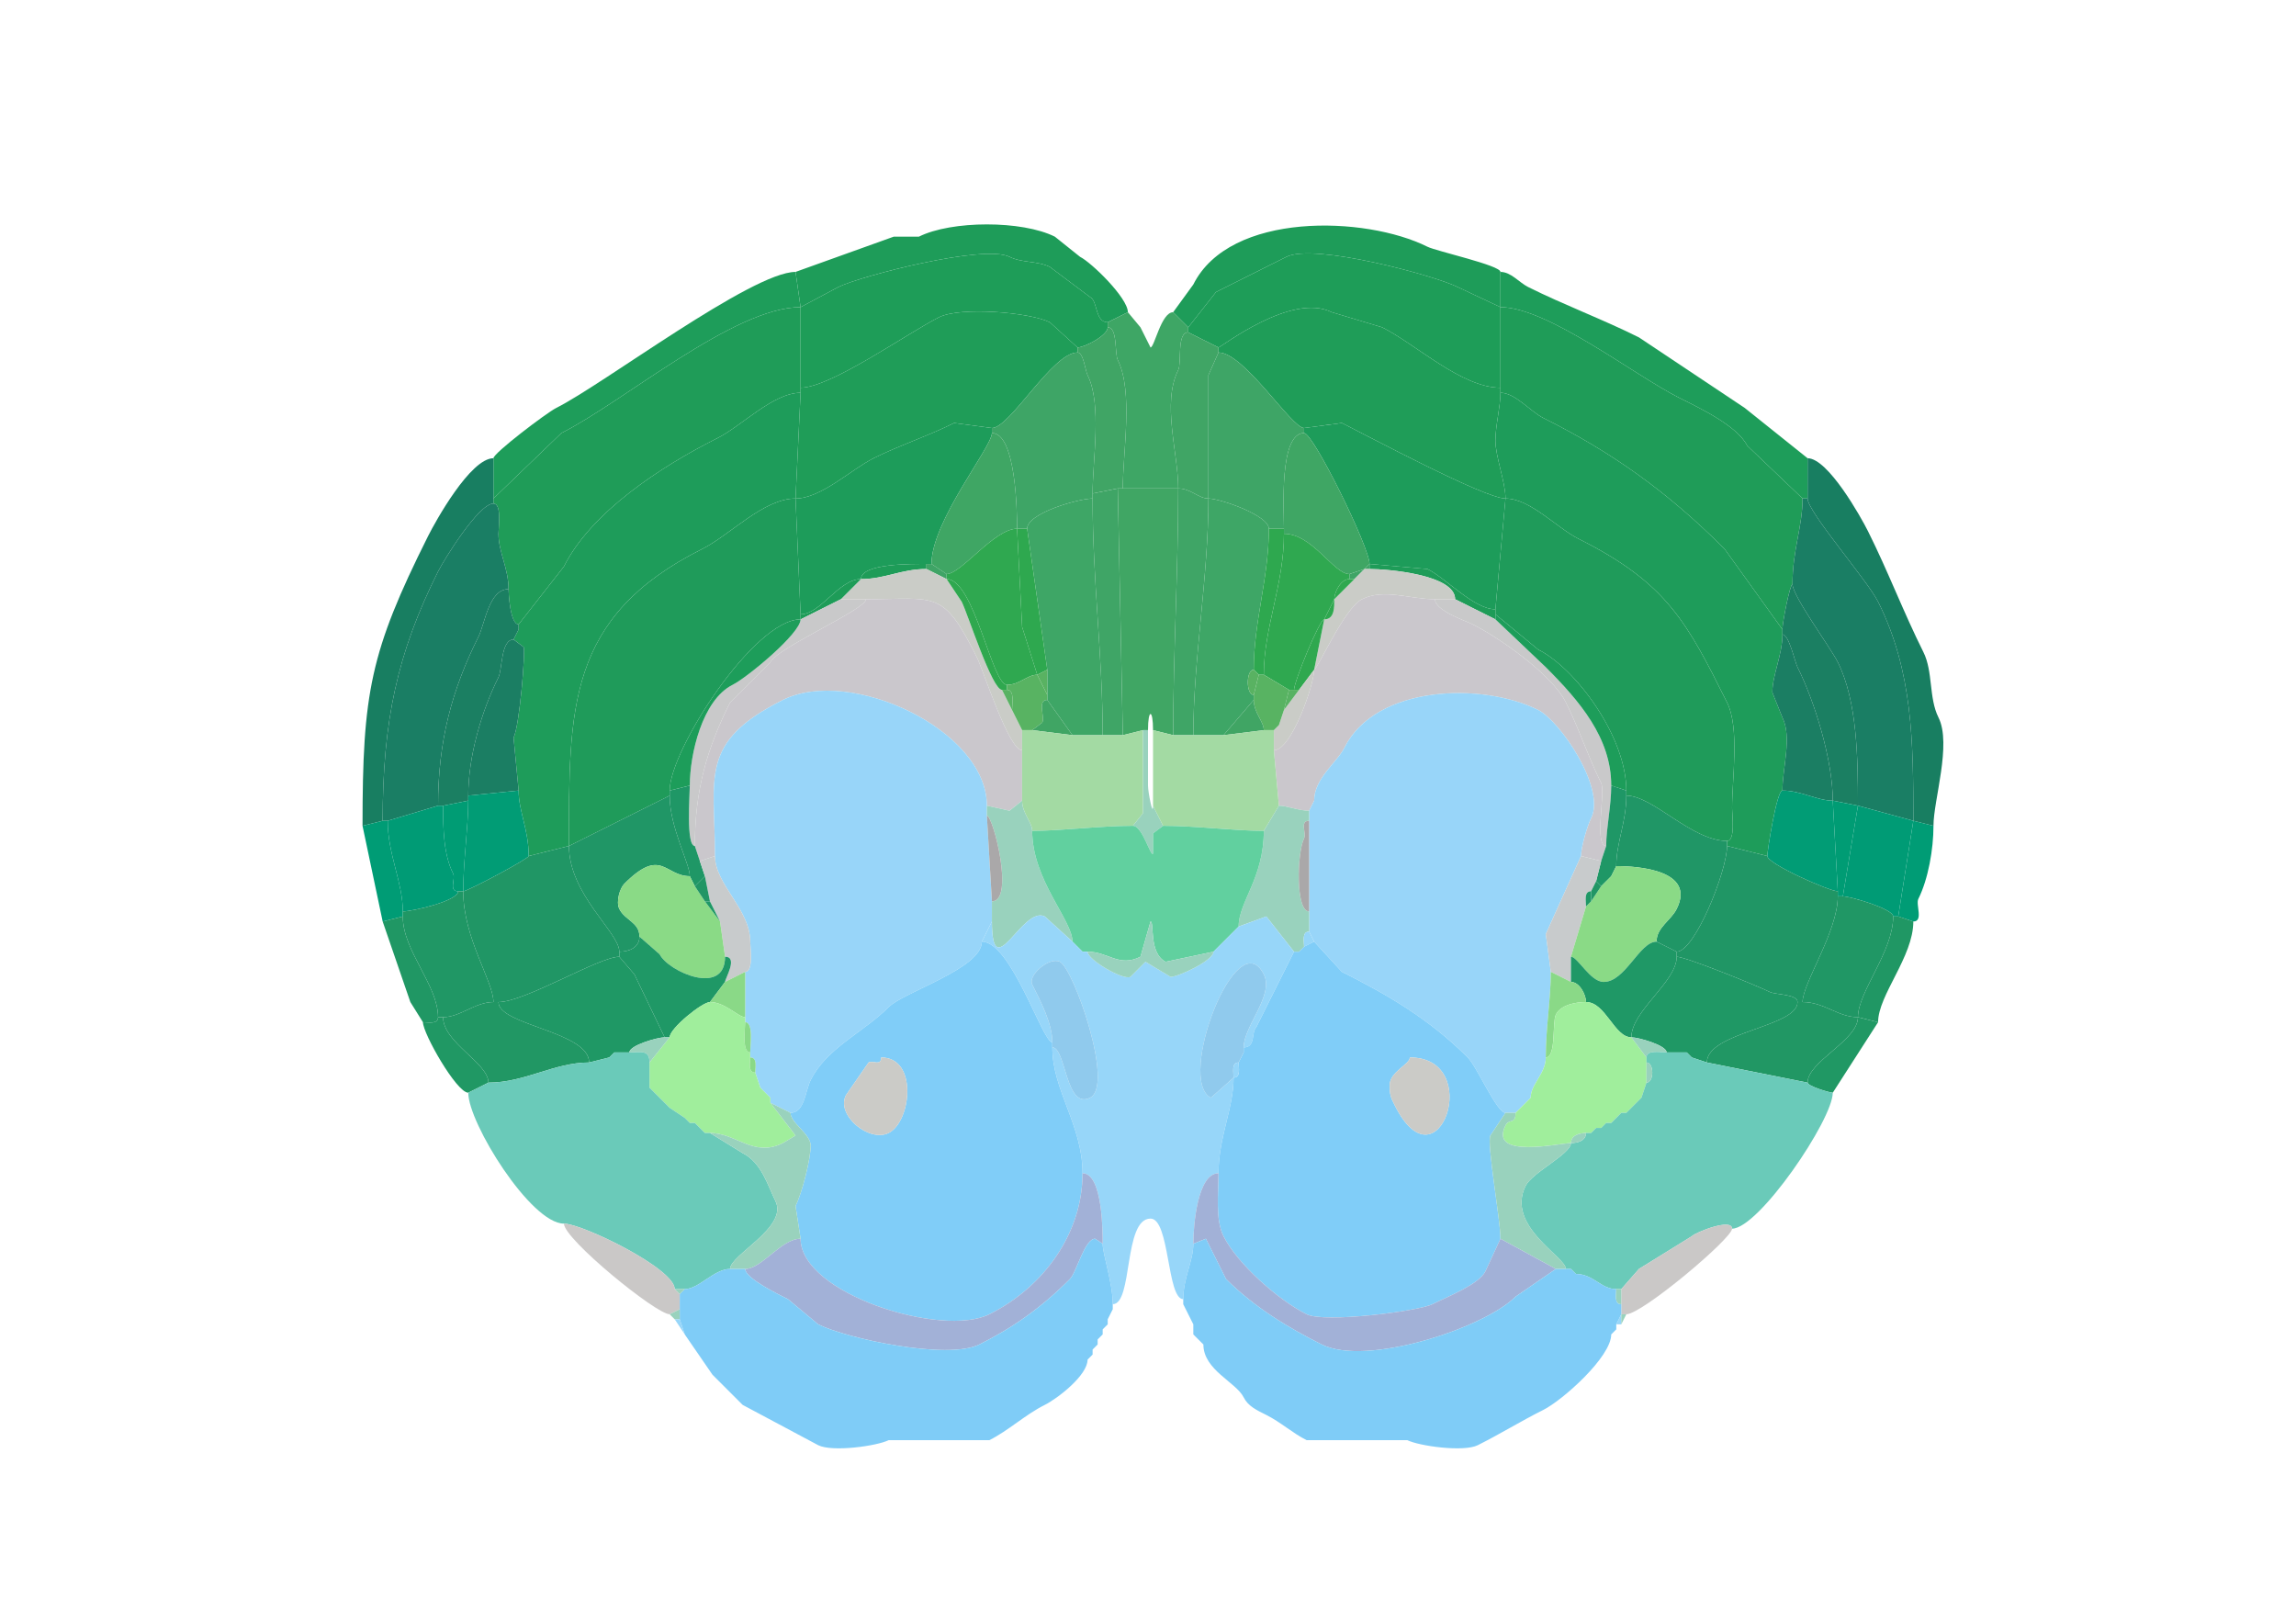 <svg xmlns="http://www.w3.org/2000/svg" viewBox="0 0 456 320"><path fill="#1E9C59" id="MOs1" d="m224 62-4 2c-2.563 0-1.938-4.219-3.5-5l-8-6c-2.413-1.206-5.542-.77-8-2-5.1-2.55-29.714 3.857-34 6l-7.5 4-1-7 19.5-7h5c6.476-3.238 20.487-3.256 27 0l5 4c2.292 1.146 9.5 8.17 9.5 11ZM233 62l3 3 5.5-7 14-7c5.527-2.764 29.473 3.736 34 6l8.5 4v-7c0-1.308-12.706-4.103-14.5-5-12.28-6.14-39.238-7.024-46.5 7.5l-4 5.5Z"/><path fill="#1E9D58" id="MOs2/3" d="m214 69-5.5-5c-3.956-1.978-17.729-3.136-22-1-6.08 3.04-21.511 14-27.5 14V61l7.5-4c4.286-2.143 28.9-8.55 34-6 2.458 1.23 5.587.794 8 2l8 6c1.562.781.937 5 3.5 5v1c0 1.617-4.583 4-6 4ZM242 69c.46 0 14.473-11.013 22.5-7l10 3c6.701 3.35 15.779 12 23.5 12V61l-8.5-4c-4.527-2.264-28.473-8.764-34-6l-14 7-5.5 7v1l6 3Z"/><path fill="#1E9D5A" id="MOp1" d="M98 91v8l13.5-13c12.21-6.105 34.237-25 47.5-25l-1-7c-8.641 0-38.223 22.361-47.5 27-1.965.982-12.5 8.997-12.5 10ZM358 99h1v-8l-12.5-10-21-14c-7.127-3.564-14.946-6.473-22-10-1.79-.895-3.403-3-5.5-3v7c9.36 0 26.717 13.609 35.5 18 4.025 2.012 11.535 5.57 13.5 9.5L358 99Z"/><path fill="#1F9C58" id="MOp2/3" d="M101 117c0 .608.287 7 2 7l9-11.5c5.347-10.694 19.081-19.79 30.5-25.5 4.743-2.372 11.08-9 16.5-9V61c-13.263 0-35.29 18.895-47.5 25L98 99v1c1.684 0 1 4.679 1 6 0 3.614 2 6.88 2 11ZM356 116c-.498 0-2 7.574-2 9l-11.5-16c-11.633-11.633-22.63-19.315-36-26-2.54-1.27-5.589-5-8.5-5V61c9.36 0 26.717 13.609 35.5 18 4.025 2.012 11.535 5.57 13.5 9.5L358 99c0 5.587-2 10.223-2 17Z"/><path fill="#1F9D58" id="MOs5" d="m197 85-7.5-1c-5.245 2.623-10.868 4.434-16 7-4.416 2.208-10.454 8-15.5 8l1-21v-1c5.989 0 21.42-10.96 27.5-14 4.271-2.136 18.044-.978 22 1l5.5 5v1c-4.994 0-13.397 15-17 15Z"/><path fill="#3EA665" id="ACAd1" d="M223 97h11c0-7.153-3.296-16.908 0-23.5.736-1.471-.357-7.5 2-7.5v-1l-3-3c-2.37 0-3.725 7-4.5 7l-2-4-2.5-3-4 2v1c1.993 0 1.35 5.2 2 6.5 3.105 6.21 1 18.234 1 25.5Z"/><path fill="#1F9D58" id="MOs5" d="m259 85 7.5-1c5.187 2.594 28.375 15 32.5 15 0-3.267-2-8.325-2-11.5 0-2.971 1-6.736 1-9.5v-1c-7.721 0-16.799-8.65-23.5-12l-10-3c-8.027-4.013-22.04 7-22.5 7v1c5.082 0 14.508 15 17 15Z"/><path fill="#40A565" id="ACAd2/3" d="M222 97h1c0-7.266 2.105-19.29-1-25.5-.65-1.3-.007-6.5-2-6.5 0 1.617-4.583 4-6 4v1c1.183 0 1.535 3.57 2 4.5 2.893 5.786 1 16.72 1 23.5l5-1ZM234 97c2.483 0 4.026 2 6 2V74.5l2-4.5v-1l-6-3c-2.357 0-1.264 6.029-2 7.5-3.296 6.592 0 16.347 0 23.5Z"/><path fill="#3EA566" id="ACAd5" d="M202 105h2c0-3.134 10.351-6 13-6v-1c0-6.78 1.893-17.714-1-23.5-.465-.93-.817-4.5-2-4.5-4.994 0-13.397 15-17 15v1c4.808 0 5 15.874 5 19ZM252 105h3c0-3.675-.997-19 4-19v-1c-2.492 0-11.918-15-17-15l-2 4.5V99c2.286 0 12 3.343 12 6Z"/><path fill="#1E9C5A" id="MOp5" d="m113 168-8 2c0-5.27-2-8.893-2-13l-1-10.5c1.203-2.406 2.384-17.232 2-18l-2-1.5 1-2v-1l9-11.5c5.347-10.694 19.081-19.79 30.5-25.5 4.743-2.372 11.08-9 16.5-9l-1 21c-6.334 0-13.027 7.264-18.5 10-26.943 13.471-26.5 31.86-26.5 59ZM343 168l8 2c0-1.034 1.859-13 3-13 0-4.414 1.938-10.625 0-14.5l-2-5c0-3.443 2-7.434 2-11.5v-1l-11.5-16c-11.633-11.633-22.63-19.315-36-26-2.54-1.27-5.589-5-8.5-5 0 2.764-1 6.529-1 9.5 0 3.175 2 8.233 2 11.5 4.89 0 10.242 5.871 14.5 8 17.587 8.794 21.566 16.632 29.5 32.5 2.535 5.069 1 15.019 1 21 0 1.363.7 6.5-1 6.5v1Z"/><path fill="#1D9C5A" id="MOs6a" d="M171 115c-4.372 0-8.042 7-12 7l-1-23c5.046 0 11.084-5.792 15.5-8 5.132-2.566 10.755-4.377 16-7l7.5 1v1c0 2.804-12 17.466-12 26h-1c-2.531 0-13-.169-13 3ZM272 112l11.5 1c3.762 1.881 9.242 8 13.5 8l2-22c-4.125 0-27.313-12.406-32.5-15l-7.5 1v1c1.827 0 13 22.711 13 26Z"/><path fill="#3FA664" id="ACAd6a" d="m185 112 3 2c2.908 0 9.443-9 14-9 0-3.126-.192-19-5-19 0 2.804-12 17.466-12 26ZM271 113l-3 1c-3.119 0-7.337-8-13-8v-1c0-3.675-.997-19 4-19 1.827 0 13 22.711 13 26l-1 1Z"/><path fill="#187E61" id="SSp-m1" d="m76 163-4 1c0-26.439 1.513-34.527 13-57.5 1.496-2.993 8.437-15.5 13-15.5v9c-2.925 0-9.823 11.147-11 13.5-8.097 16.195-11 29.673-11 49.5ZM380 163l4 1c0-5.092 3.65-16.2 1-21.5-1.961-3.921-1.061-9.122-3-13-3.947-7.893-7.009-16.019-11-24-1.379-2.758-7.935-14.5-12-14.5v8c0 2.65 11.869 16.239 14 20.5 6.899 13.799 7 27.812 7 43.5Z"/><path fill="#3FA566" id="ACAv2/3" d="M219 146h4l-1-49-5 1v1c0 16.372 2 31.359 2 47Z"/><path fill="#40A664" id="ACAv1" d="m229 145 4 1c0-16.11 1-32.41 1-49h-12l1 49 4-1h1c0-4.283 1-4.283 1 0Z"/><path fill="#3FA566" id="ACAv2/3" d="M233 146h4c0-15.127 3-31.462 3-47-1.974 0-3.517-2-6-2 0 16.59-1 32.89-1 49Z"/><path fill="#1F9B5A" id="MOp6a" d="m133 158-20 10c0-27.14-.443-45.529 26.5-59 5.473-2.736 12.166-10 18.5-10l1 23v1c-9.227 0-26 25.967-26 34v1Z"/><path fill="#3EA666" id="ACAv5" d="M213 146h6c0-15.641-2-30.628-2-47-2.649 0-13 2.866-13 6l4 28v6l5 7ZM237 146h6l6-7v-1c-1.566 0-1.566-5 0-5 0-9.616 3-18.176 3-28 0-2.657-9.714-6-12-6 0 15.538-3 31.873-3 47Z"/><path fill="#1F9B5A" id="MOp6a" d="M323 158c5.29 0 12.976 9 20 9 1.7 0 1-5.137 1-6.5 0-5.981 1.535-15.931-1-21-7.934-15.868-11.913-23.706-29.5-32.5-4.258-2.129-9.61-8-14.5-8l-2 22v1l8.5 7c7.448 3.724 17.5 17.296 17.5 28v1Z"/><path fill="#1A7E64" id="SSp-m2/3" d="m369 160 11 3c0-15.688-.101-29.701-7-43.5-2.131-4.261-14-17.85-14-20.5h-1c0 5.587-2 10.223-2 17 0 2.362 7.54 12.58 9 15.5 3.883 7.767 4 19.191 4 28.5ZM76 163h1l10-3c0-12.784 2.722-22.943 8-33.5 1.338-2.675 2.083-9.5 6-9.5 0-4.12-2-7.386-2-11 0-1.321.684-6-1-6-2.925 0-9.823 11.147-11 13.5-8.097 16.195-11 29.673-11 49.5Z"/><path fill="#2FA850" id="PL6a" d="M206 134c-1.974 0-3.517 2-6 2-3.005 0-6.511-21-12-21v-1c2.908 0 9.443-9 14-9l1 19.5 3 9.5Z"/><path fill="#2EA84F" id="PL5" d="m208 133-2 1-3-9.5-1-19.5h2l4 28ZM250 134h1c0-9.438 4-17.839 4-28v-1h-3c0 9.824-3 18.384-3 28l1 1Z"/><path fill="#2FA850" id="PL6a" d="M256 137h1c0-1.571 5.054-14 6-14l2-4c0-1.429 1.288-4 3-4v-1c-3.119 0-7.337-8-13-8 0 10.161-4 18.562-4 28l5 3Z"/><path fill="#1E9C58" id="MOs6b" d="M184 113c-5.031 0-8.243 2-13 2 0-3.169 10.469-3 13-3v1Z"/><path fill="#3FA466" id="ACAd6b" d="M188 114v1l-4-2v-1h1l3 2ZM271 113h1v-1l-1 1Z"/><path fill="#1E9C58" id="MOs6b" d="M297 122v1l-8-4c0-4.884-13.423-6-17-6v-1l11.5 1c3.762 1.881 9.242 8 13.5 8v1Z"/><path fill="#CACCC7" id="cing" d="M203 145v4c-2.658 0-7.704-15.909-9-18.5-6.769-13.537-8.035-11.5-22-11.5h-5l4-4c4.757 0 7.969-2 13-2l4 2 3 4.5c1.212 2.424 6.028 17.5 8 17.5l2 4 2 4Z"/><path fill="#3FA466" id="ACAd6b" d="M268 115h1l2-2-3 1v1Z"/><path fill="#CACCC7" id="cing" d="m263 123-2 10c.64 0 5.963-12.231 9.5-14 4.368-2.184 9.484 0 14.5 0h4c0-4.884-13.423-6-17-6h-1l-2 2-4 4c0 1.465.109 4-2 4Z"/><path fill="#1E9C58" id="MOs6b" d="M159 122v1l8-4 4-4c-4.372 0-8.042 7-12 7Z"/><path fill="#2FA84F" id="PL6b" d="M199 137h1v-1c-3.005 0-6.511-21-12-21l3 4.5c1.212 2.424 6.028 17.5 8 17.5ZM269 115l-4 4c0-1.429 1.288-4 3-4h1Z"/><path fill="#1B7F62" id="SSp-m4" d="m364 159 5 1c0-9.309-.117-20.733-4-28.5-1.46-2.92-9-13.138-9-15.5-.498 0-2 7.574-2 9v1c1.325 0 2.43 5.361 3 6.5 3.446 6.892 7 18.516 7 26.5ZM87 160h1l5-1v-1c0-7.873 2.677-16.853 6-23.5.77-1.542.465-7.5 3-7.5l1-2v-1c-1.713 0-2-6.392-2-7-3.917 0-4.662 6.825-6 9.5-5.278 10.557-8 20.716-8 33.5Z"/><path fill="#CAC7CC" id="fa" d="m142 170-3 1-1-3c0-11.124 2.421-19.341 7-28.5l8-8c1.452-2.903 19-10.477 19-12.5 13.965 0 15.231-2.037 22 11.5 1.296 2.591 6.342 18.5 9 18.5v10l-2.5 2-4.5-1c0-15.049-27.121-27.69-40.5-21-16.803 8.401-13.5 15.278-13.5 31ZM314 170l4 1 1-3c-2.462 0-.1-10.701-1-12.5-2.569-5.138-4.366-10.732-7-16-2.812-5.624-13.412-12.956-18.5-15.5-1.544-.772-7.5-2.732-7.5-5-5.016 0-10.132-2.184-14.5 0-3.537 1.769-8.86 14-9.5 14 0 2.888-4.481 16-8 16l1 11c1.564 0 3.876 1 6 1l1-2c0-4.429 4.541-7.581 6-10.5 6.271-12.541 27.469-13.016 38.5-7.5 4.311 2.155 13.477 15.546 10.5 21.5-.805 1.61-2 5.802-2 7.5Z"/><path fill="#C9C9CA" id="scwm" d="M137 156c0 1.824-.781 12 1 12 0-11.124 2.421-19.341 7-28.5l8-8c1.452-2.903 19-10.477 19-12.5h-5l-8 4c0 2.773-10.584 11.542-13.5 13-6.035 3.017-8.5 13.819-8.5 20Z"/><path fill="#2FA84F" id="PL6b" d="m265 119-2 4c2.109 0 2-2.535 2-4Z"/><path fill="#C9C9CA" id="scwm" d="M320 156c0 4.107-1 8.469-1 12-2.462 0-.1-10.701-1-12.5-2.569-5.138-4.366-10.732-7-16-2.812-5.624-13.412-12.956-18.5-15.5-1.544-.772-7.5-2.732-7.5-5h4l8 4 10 9.5c6.711 6.711 13 14.027 13 23.5Z"/><path fill="#1D9D5A" id="MOp6b" d="m320 156 3 1c0-10.704-10.052-24.276-17.5-28l-8.5-7v1l10 9.5c6.711 6.711 13 14.027 13 23.5ZM137 156l-4 1c0-8.033 16.773-34 26-34 0 2.773-10.584 11.542-13.5 13-6.035 3.017-8.5 13.819-8.5 20Z"/><path fill="#2FA84F" id="PL6b" d="M257 137h1l3-4 2-10c-.946 0-6 12.429-6 14Z"/><path fill="#1B7E63" id="SSp-m5" d="m103 125-1 2 1-2ZM354 157c3.721 0 6.881 2 10 2 0-7.984-3.554-19.608-7-26.5-.57-1.139-1.675-6.5-3-6.5 0 4.066-2 8.057-2 11.5l2 5c1.938 3.875 0 10.086 0 14.5ZM103 157l-10 1c0-7.873 2.677-16.853 6-23.5.77-1.542.465-7.5 3-7.5l2 1.5c.384.768-.797 15.594-2 18l1 10.5Z"/><path fill="#59B262" id="ILA5" d="m206 134 2 4v-5l-2 1ZM250 134l-1 4c-1.566 0-1.566-5 0-5l1 1Z"/><path fill="#CACCC7" id="cing" d="M253 145v4c3.519 0 8-13.112 8-16l-3 4-3 4-1 3-1 1Z"/><path fill="#58B362" id="ILA6a" d="M203 145h2l2-1.5c.574-1.147-1.064-4.5 1-4.5v-1l-2-4c-1.974 0-3.517 2-6 2v1c1.579 0 1 2.855 1 4l2 4ZM251 145h2l1-1 1-3 1-4-5-3h-1l-1 4v1c0 2.518 2 4.286 2 6Z"/><path fill="#58B263" id="ILA6b" d="M200 137c1.579 0 1 2.855 1 4l-2-4h1ZM258 137l-3 4 1-4h2Z"/><path fill="#98D5F9" id="CP" d="m153 219 4 2c2.803 0 2.944-4.389 4-6.5 3.196-6.392 10.462-9.462 15.5-14.5 3.047-3.047 18.5-7.647 18.5-13l2-4v-4l-1-17v-2c0-15.049-27.121-27.69-40.5-21-16.803 8.401-13.5 15.278-13.5 31 0 5.655 7 10.581 7 17 0 1.321.684 6-1 6v10c1.684 0 1 4.679 1 6v1c1.473 0 1 1.952 1 3l1 3 1 1 1 1v1ZM299 221h2l1-1 1-1 1-1c0-2.7 3-4.762 3-8 0-5.923 1-11.609 1-17l-1-7.5 7-15.5c0-1.698 1.195-5.89 2-7.5 2.977-5.954-6.189-19.345-10.5-21.5-11.031-5.516-32.229-5.041-38.5 7.5-1.459 2.919-6 6.071-6 10.5l-1 2v24l1 2 5.5 6c8.905 4.452 17.333 9.333 25 17 1.844 1.844 5.768 11 7.5 11Z"/><path fill="#40A564" id="ACAv6a" d="m205 145 8 1-5-7c-2.064 0-.426 3.353-1 4.5l-2 1.5ZM251 145l-8 1 6-7c0 2.518 2 4.286 2 6Z"/><path fill="#CCC7C9" id="ccg" d="m254 144-1 1 1-1Z"/><path fill="#A3DAA3" id="DP" d="M225 164c-6.573 0-14.1 1-20 1 0-1.714-2-3.482-2-6v-14h2l8 1h10l4-1v16.5l-2 2.5Z"/><path fill="#99D2BD" id="OLF" d="M225 164c1.918 0 3.571 6.358 4 5.5v-4l2-1.5-2-4c0 2.423-1-2.737-1-4v-11h-1v16.5l-2 2.5Z"/><path fill="#A3DAA3" id="DP" d="M231 164c6.573 0 14.1 1 20 1l3-5-1-11v-4h-2l-8 1h-10l-4-1v15l2 4Z"/><path fill="#1F9766" id="AId6b" d="m140 174-2 2-1-2c0-2.494-4-9.662-4-16v-1l4-1c0 1.824-.781 12 1 12l1 3 1 3ZM319 175l-1 1-1-1 1-4 1-3c0-3.531 1-7.893 1-12l3 1v1c0 5.307-2 9.324-2 14l-1 2-1 1Z"/><path fill="#019C75" id="GU5" d="M105 170c0 .532-12.133 7-13 7 0-5.915 1-12.755 1-18v-1l10-1c0 4.107 2 7.73 2 13ZM351 170c0 1.549 12.333 7 14 7l-1-18c-3.119 0-6.279-2-10-2-1.141 0-3 11.966-3 13Z"/><path fill="#209666" id="AId6a" d="M127 186c0 2.098-1.939 3-4 3 0-3.823-10-11.363-10-21l20-10c0 6.338 4 13.506 4 16-5.002 0-5.645-5.855-13 1.5-.912.912-1.698 3.604-1 5 1.151 2.303 4 2.641 4 5.5ZM329 187l4 2c3.582 0 10-15.989 10-21v-1c-7.024 0-14.71-9-20-9 0 5.307-2 9.324-2 14 4.43 0 15.834.833 12 8.5-1.169 2.337-4 3.673-4 6.5Z"/><path fill="#009C74" id="GU4" d="M91 177h1c0-5.915 1-12.755 1-18l-5 1c0 4.595.087 9.675 2 13.5.523 1.046-.951 3.5 1 3.5Z"/><path fill="#99D2BD" id="OLF" d="M197 183c0 13.101 6.079-3.211 10.5-1l5.5 5c0-4.259-8-12.229-8-22 0-1.714-2-3.482-2-6l-2.5 2-4.5-1v2c1.257 0 5.562 17 1 17v4ZM261 159l-1 2 1-2Z"/><path fill="#009C74" id="GU4" d="M365 178h1l3-18-5-1 1 18v1Z"/><path fill="#009B75" id="GU2/3" d="M91 177c0 1.92-9.104 4-11 4 0-5.789-3-11.374-3-18l10-3h1c0 4.595.087 9.675 2 13.5.523 1.046-.951 3.5 1 3.5Z"/><path fill="#99D2BD" id="OLF" d="M257 189h1l1-1c0-1.048-.473-3 1-3v-4c-2.716 0-2.411-11.677-1-14.5.523-1.046-.951-3.5 1-3.5v-2c-2.124 0-4.436-1-6-1l-3 5c0 9.384-5 14.083-5 19l5.5-2 5.5 7Z"/><path fill="#009B75" id="GU2/3" d="M376 182h1l3-19-11-3-3 18c1.503 0 10 2.502 10 4Z"/><path fill="#AAA8A9" id="SEZ" d="M196 162c1.257 0 5.562 17 1 17l-1-17Z"/><path fill="#009C75" id="GU1" d="m80 182-4 1-4-19 4-1h1c0 6.626 3 12.211 3 18v1Z"/><path fill="#AAA8A9" id="SEZ" d="M260 163c-1.951 0-.477 2.454-1 3.5-1.411 2.823-1.716 14.5 1 14.5v-18Z"/><path fill="#009C75" id="GU1" d="m377 182 3 1c2.064 0 .426-3.353 1-4.5 1.962-3.925 3-9.883 3-14.5l-4-1-3 19Z"/><path fill="#61D09F" id="TTd" d="M216 189c4.115 0 6.205 3.148 10.5 1l2-7c.822 0-.413 6.293 3 8l9.5-2 4-4 1-1c0-4.917 5-9.616 5-19-5.9 0-13.427-1-20-1l-2 1.5v4c-.429.858-2.082-5.5-4-5.5-6.573 0-14.1 1-20 1 0 9.771 8 17.741 8 22l1 1 1 1h1Z"/><path fill="#209665" id="AId5" d="M98 199h1c5.233 0 19.989-9 24-9v-1c0-3.823-10-11.363-10-21l-8 2c0 .532-12.133 7-13 7 0 9.339 6 17.876 6 22ZM357 199h1c0-3.76 7-13.984 7-21v-1c-1.667 0-14-5.451-14-7l-8-2c0 5.011-6.418 21-10 21v1c1.794 0 16.108 5.804 18.5 7 1.114.557 5.5.41 5.5 2Z"/><path fill="#C8CBCC" id="ec" d="m148 193-4 2c0-.671 2.662-5 0-5l-1-7-2-4-1-5-1-3 3-1c0 5.655 7 10.581 7 17 0 1.321.684 6-1 6ZM308 193l4 2v-5l3-10c0-1.048-.473-3 1-3l1-2 1-4-4-1-7 15.5 1 7.5Z"/><path fill="#8ADA86" id="CLA" d="m127 186 4 3.5c1.74 3.48 13 8.442 13 .5l-1-7-3-4-2-3-1-2c-5.002 0-5.645-5.855-13 1.5-.912.912-1.698 3.604-1 5 1.151 2.303 4 2.641 4 5.5ZM329 187c-3.386 0-6.192 8-10.5 8-2.671 0-5.15-5-6.5-5l3-10 1-1 2-3 1-1 1-1 1-2c4.43 0 15.834.833 12 8.5-1.169 2.337-4 3.673-4 6.5Z"/><path fill="#219665" id="AIv6b" d="M140 179h1l-1-5-2 2 2 3Z"/><path fill="#209666" id="AId6a" d="m320 174-1 1 1-1Z"/><path fill="#219665" id="AIv6b" d="M316 177v2l2-3-1-1-1 2Z"/><path fill="#209765" id="AId2/3" d="M87 202h1c3.414 0 6.353-3 10-3 0-4.124-6-12.661-6-22h-1c0 1.92-9.104 4-11 4v1c0 6.883 7 13.622 7 20Z"/><path fill="#1F9866" id="AIv6a" d="m316 179-1 1c0-1.048-.473-3 1-3v2Z"/><path fill="#209765" id="AId2/3" d="M358 199c4.334 0 7.01 3 11 3 0-5.04 7-12.999 7-20 0-1.498-8.497-4-10-4h-1c0 7.016-7 17.24-7 21Z"/><path fill="#1F9866" id="AIv6a" d="m141 179 2 4-3-4h1Z"/><path fill="#209764" id="AId1" d="M87 202c0 1.473-1.952 1-3 1l-2.5-4-5.5-16 4-1c0 6.883 7 13.622 7 20Z"/><path fill="#97D6F9" id="STR" d="M235 258c-3.248 0-2.67-16-6.5-16-5.395 0-3.47 17-7.5 17 0-4.311-2-9.853-2-12 0-1.887.066-14-4-14 0-9.576-6-16.448-6-25 2.711 0 2.629 12.435 7.5 10 4.874-2.437-3.271-25.636-6-27-2.097-1.048-6.404 2.692-5.5 4.5 1.612 3.223 4 7.729 4 11.5-1.966 0-8.152-20-14-20l2-4c0 13.101 6.079-3.211 10.5-1l5.5 5 1 1 1 1h1c0 1.602 7.078 5.711 8.5 5l3-3 5 3c1.468 0 8.5-3.241 8.5-5l4-4 1-1 5.5-2 5.5 7-7.5 15c-1.053 1.053-.047 4-2.5 4 0-4.23 6.092-10.317 4-14.5-5.339-10.677-17.467 21.017-10.5 24.5l4.5-4c0 6.1-3 11.866-3 19-4.154 0-5 10.3-5 14 0 3.446-2 6.77-2 11Z"/><path fill="#209764" id="AId1" d="m369 202 4 1c0-5.38 7-12.99 7-20l-3-1h-1c0 7.001-7 14.96-7 20Z"/><path fill="#99D2BD" id="OLF" d="M216 189c4.115 0 6.205 3.148 10.5 1l2-7c.822 0-.413 6.293 3 8l9.5-2c0 1.759-7.032 5-8.5 5l-5-3-3 3c-1.422.711-8.5-3.398-8.5-5ZM246 184l-1 1 1-1Z"/><path fill="#97D6F9" id="STR" d="m261 187-2 1c0-1.048-.473-3 1-3l1 2Z"/><path fill="#1F9866" id="AIv6a" d="M132 206h1c0-1.782 6.482-7 8-7l3-4c0-.671 2.662-5 0-5 0 7.942-11.26 2.98-13-.5l-4-3.5c0 2.098-1.939 3-4 3v1l3 3.5 6 12.5Z"/><path fill="#80CDF8" id="ACB" fill-rule="evenodd" d="M175 210c0 1.765-1.581.541-2.5 1l-4.5 6.5c-2 4.001 4.638 9.431 8.5 7.5 4.486-2.243 5.868-15-1.5-15m40 23c0 11.954-7.709 22.605-18.5 28-9.43 4.715-37.5-4.093-37.5-15l-1-6.5c1.289-2.578 3-9.249 3-12 0-2.29-4-4.521-4-6.5 2.803 0 2.944-4.389 4-6.5 3.196-6.392 10.462-9.462 15.5-14.5 3.047-3.047 18.5-7.647 18.5-13 5.848 0 12.034 20 14 20v1c0 8.552 6 15.424 6 25ZM280 210c0 1.371-4 2.857-4 5.5 0 1.972.199 2.398 1 4 8.66 17.319 17.917-9.5 3-9.5m-38 23c0 3.997-.67 9.161 1 12.5 2.731 5.462 10.861 12.681 16.5 15.5 3.545 1.773 22.19-.595 25-2 2.933-1.466 9.219-3.937 10.5-6.5l3-6.5c0-3.861-2.768-18.963-2-20.5l3-4.5c-1.732 0-5.656-9.156-7.5-11-7.667-7.667-16.095-12.548-25-17l-5.5-6-2 1-1 1h-1l-7.5 15c-1.053 1.053-.047 4-2.5 4v1l-1 2c0 1.048.473 3-1 3 0 6.1-3 11.866-3 19Z"/><path fill="#1F9866" id="AIv6a" d="M315 199c3.87 0 5.602 7 9 7 0-5.251 9-11.001 9-16v-1l-4-2c-3.386 0-6.192 8-10.5 8-2.671 0-5.15-5-6.5-5v5c1.712 0 3 2.571 3 4Z"/><path fill="#99D2BD" id="OLF" d="m214 188 1 1-1-1Z"/><path fill="#97D6F9" id="STR" d="m259 188-1 1 1-1Z"/><path fill="#1F9865" id="AIv5" d="m121 210-4 1c0-6.159-18-7.375-18-12 5.233 0 19.989-9 24-9l3 3.5 6 12.5c-1.345 0-7 1.571-7 3h-3l-1 1ZM336 210l3 1c0-6.075 18-7.016 18-12 0-1.59-4.386-1.443-5.5-2-2.392-1.196-16.706-7-18.5-7 0 4.999-9 10.749-9 16 1.345 0 7 1.571 7 3h4l1 1Z"/><path fill="#90CAED" id="LSr" d="M209 207v1c2.711 0 2.629 12.435 7.5 10 4.874-2.437-3.271-25.636-6-27-2.097-1.048-6.404 2.692-5.5 4.5 1.612 3.223 4 7.729 4 11.5ZM246 211c-1.473 0-1 1.952-1 3l-4.5 4c-6.967-3.483 5.161-35.177 10.5-24.5 2.092 4.183-4 10.27-4 14.5v1l-1 2Z"/><path fill="#8AD987" id="CTXsp" d="M141 199c2.992 0 5.607 3 7 3v-9l-4 2-3 4ZM315 199c-1.98 0-5.003.506-6 2.5-.734 1.468.099 8.5-2 8.5 0-5.923 1-11.609 1-17l4 2c1.712 0 3 2.571 3 4Z"/><path fill="#219764" id="AIv2/3" d="M117 211c-6.937 0-12.76 4-20 4 0-3.911-9-7.942-9-13 3.414 0 6.353-3 10-3h1c0 4.625 18 5.841 18 12Z"/><path fill="#A0EE9C" id="EPd" d="M140 225h1c5.27 0 8.635 4.933 14.5 2l2.5-1.5-5-6.5v-1l-1-1-1-1-1-3c-1.473 0-1-1.952-1-3v-1c-1.684 0-1-4.679-1-6v-1c-1.393 0-4.008-3-7-3-1.518 0-8 5.218-8 7l-4 5v5l2 2 1 1 1 1 3 2 1 1h1l2 2ZM315 225h1l1-1h1l1-1h1l1-1 1-1h1l1-1 1-1 1-1 1-3v-5l-3-4c-3.398 0-5.13-7-9-7-1.98 0-5.003.506-6 2.5-.734 1.468.099 8.5-2 8.5 0 3.238-3 5.3-3 8l-1 1-1 1-1 1c0 2.409-1.277 1.055-2 2.5-3.396 6.792 10.85 3.5 13 3.5 0-1.577 1.762-2 3-2Z"/><path fill="#219764" id="AIv2/3" d="m339 211 20 4c0-4.198 10-8.361 10-13-3.99 0-6.666-3-11-3h-1c0 4.984-18 5.925-18 12Z"/><path fill="#209864" id="AIv1" d="m97 215-4 2c-2.317 0-9-11.742-9-14 1.048 0 3 .473 3-1h1c0 5.058 9 9.089 9 13ZM359 215c0 .672 4.329 2 5 2l9-14-4-1c0 4.639-10 8.802-10 13Z"/><path fill="#8AD987" id="CTXsp" d="M148 203c1.684 0 1 4.679 1 6-1.684 0-1-4.679-1-6Z"/><path fill="#99D2BD" id="OLF" d="M125 209c2.177 0 4-.641 4 2l4-5h-1c-1.345 0-7 1.571-7 3ZM331 209c-1.145 0-4-.579-4 1l-3-4c1.345 0 7 1.571 7 3ZM122 209l-1 1 1-1Z"/><path fill="#6ACAB9" id="PIR" d="M134 256h2c2.799 0 5.826-4 9-4 0-2.811 11.613-8.274 9-13.5-1.502-3.004-2.747-7.624-6.5-9.5l-6.5-4h-1l-2-2h-1l-1-1-3-2-1-1-1-1-2-2v-5c0-2.641-1.823-2-4-2h-3l-1 1-4 1c-6.937 0-12.76 4-20 4l-4 2c0 6.039 12.427 26 19 26 3.595 0 22 8.909 22 13Z"/><path fill="#97D6F9" id="STR" d="m247 209-1 2 1-2Z"/><path fill="#6ACAB9" id="PIR" d="M321 256h1l3.5-4 10.5-6.5c.814-.814 8-3.654 8-1.5 5.29 0 20-21.641 20-27-.671 0-5-1.328-5-2l-20-4-3-1-1-1h-4c-1.145 0-4-.579-4 1v1c1.535 0 1.535 4 0 4l-1 3-1 1-1 1-1 1h-1l-1 1-1 1h-1l-1 1h-1l-1 1h-1c0 1.577-1.762 2-3 2 0 2.157-7.656 5.812-9 8.5-3.986 7.972 8 14.104 8 16.5h1l1 1c3.45 0 4.946 3 8 3Z"/><path fill="#99D2BD" id="OLF" d="m335 209 1 1-1-1Z"/><path fill="#8AD987" id="CTXsp" d="M149 210c1.473 0 1 1.952 1 3-1.473 0-1-1.952-1-3Z"/><path fill="#CBCBC7" id="aco" d="M175 210c0 1.765-1.581.541-2.5 1l-4.5 6.5c-2 4.001 4.638 9.431 8.5 7.5 4.486-2.243 5.868-15-1.5-15ZM280 210c0 1.371-4 2.857-4 5.5 0 1.972.199 2.398 1 4 8.66 17.319 17.917-9.5 3-9.5Z"/><path fill="#97D6F9" id="STR" d="M246 211c-1.473 0-1 1.952-1 3 1.473 0 1-1.952 1-3Z"/><path fill="#99D2BD" id="OLF" d="M327 211c1.535 0 1.535 4 0 4v-4ZM129 216l2 2-2-2Z"/><path fill="#8AD987" id="CTXsp" d="m151 216 1 1-1-1Z"/><path fill="#99D2BD" id="OLF" d="m152 217 1 1-1-1ZM304 218l-1 1 1-1ZM326 218l-1 1 1-1ZM132 219l1 1-1-1ZM145 252h3c3.315 0 7.162-6 11-6l-1-6.5c1.289-2.578 3-9.249 3-12 0-2.29-4-4.521-4-6.5l-4-2 5 6.5-2.5 1.5c-5.865 2.933-9.23-2-14.5-2l6.5 4c3.753 1.876 4.998 6.496 6.5 9.5 2.613 5.226-9 10.689-9 13.5ZM303 219l-1 1 1-1ZM325 219l-1 1 1-1ZM302 220l-1 1 1-1ZM324 220l-1 1 1-1ZM309 252h2c0-2.396-11.986-8.528-8-16.5 1.344-2.688 9-6.343 9-8.5-2.15 0-16.396 3.292-13-3.5.723-1.445 2-.091 2-2.5h-2l-3 4.5c-.768 1.537 2 16.639 2 20.5l11 6ZM322 221l-1 1 1-1ZM136 222l1 1-1-1ZM321 222l-1 1 1-1ZM138 223l2 2-2-2ZM319 223l-1 1 1-1ZM317 224l-1 1 1-1ZM315 225c-1.238 0-3 .423-3 2 1.238 0 3-.423 3-2Z"/><path fill="#A2B1D7" id="SI" d="m219 247-1.5-1c-2.089 0-3.7 6.7-5 8-5.741 5.741-11.305 9.652-18 13-6.324 3.162-26.419-1.209-32-4l-6-5c-1.573-.787-8.5-4.115-8.5-6 3.315 0 7.162-6 11-6 0 10.907 28.07 19.715 37.5 15 10.791-5.395 18.5-16.046 18.5-28 4.066 0 4 12.113 4 14ZM237 247l2.5-1 4 8c5.61 5.61 12.389 9.695 19 13 8.879 4.439 32.251-3.251 38.5-9.5l8-5.5-11-6-3 6.5c-1.281 2.563-7.567 5.034-10.5 6.5-2.81 1.405-21.455 3.773-25 2-5.639-2.819-13.769-10.038-16.5-15.5-1.67-3.339-1-8.503-1-12.5-4.154 0-5 10.3-5 14Z"/><path fill="#CAC8C7" id="lot" d="m135 260-2 1c-2.689 0-21-14.926-21-18 3.595 0 22 8.909 22 13l1 1v3ZM322 261h1c3.11 0 21-15.051 21-17 0-2.154-7.186.686-8 1.5l-10.5 6.5-3.5 4v5Z"/><path fill="#7FCCF7" id="OT" d="m217 269-1 1c0 3.158-6.021 7.761-8.5 9-3.902 1.951-7.224 5.112-11 7h-20c-2.333 1.167-11.199 2.401-14 1l-15-8-6-6-5.5-8-1-3v-5l1-1c2.799 0 5.826-4 9-4h3c0 1.885 6.927 5.213 8.5 6l6 5c5.581 2.791 25.676 7.162 32 4 6.695-3.348 12.259-7.259 18-13 1.3-1.3 2.911-8 5-8l1.5 1c0 2.147 2 7.689 2 12v1l-1 2v1l-1 1v1l-1 1v1l-1 1v1ZM320 265c0 4.487-9.678 13.089-13.5 15-4.508 2.254-8.564 4.782-13 7-2.801 1.401-11.667.167-14-1h-20c-2.787-1.394-5.139-3.569-8-5-1.959-.979-3.626-1.752-4.5-3.5-1.513-3.025-8-5.431-8-10.5l-2-2v-2l-2-4v-1c0-4.23 2-7.554 2-11l2.5-1 4 8c5.61 5.61 12.389 9.695 19 13 8.879 4.439 32.251-3.251 38.5-9.5l8-5.5h3l1 1c3.45 0 4.946 3 8 3 0 1.048-.473 3 1 3v2l-1 2v1l-1 1Z"/><path fill="#99D2BD" id="OLF" d="m312 252 1 1-1-1ZM136 256l-1 1-1-1h2ZM322 256v3c-1.473 0-1-1.952-1-3h1Z"/><path fill="#97D6F9" id="STR" d="m235 259 2 4-2-4Z"/><path fill="#99D2BD" id="OLF" d="M134 262h1v-2l-2 1 1 1Z"/><path fill="#97D6F9" id="STR" d="m221 260-1 2 1-2ZM321 263h1v-2l-1 2Z"/><path fill="#99D2BD" id="OLF" d="m323 261-1 2v-2h1Z"/><path fill="#97D6F9" id="STR" d="m135 262 1 3-2-3h1ZM220 263l-1 1 1-1ZM321 264l-1 1 1-1ZM219 265l-1 1 1-1ZM237 265l2 2-2-2ZM218 267l-1 1 1-1Z"/><path fill="#8599CC" id="PAL" d="m217 269-1 1 1-1Z"/></svg>